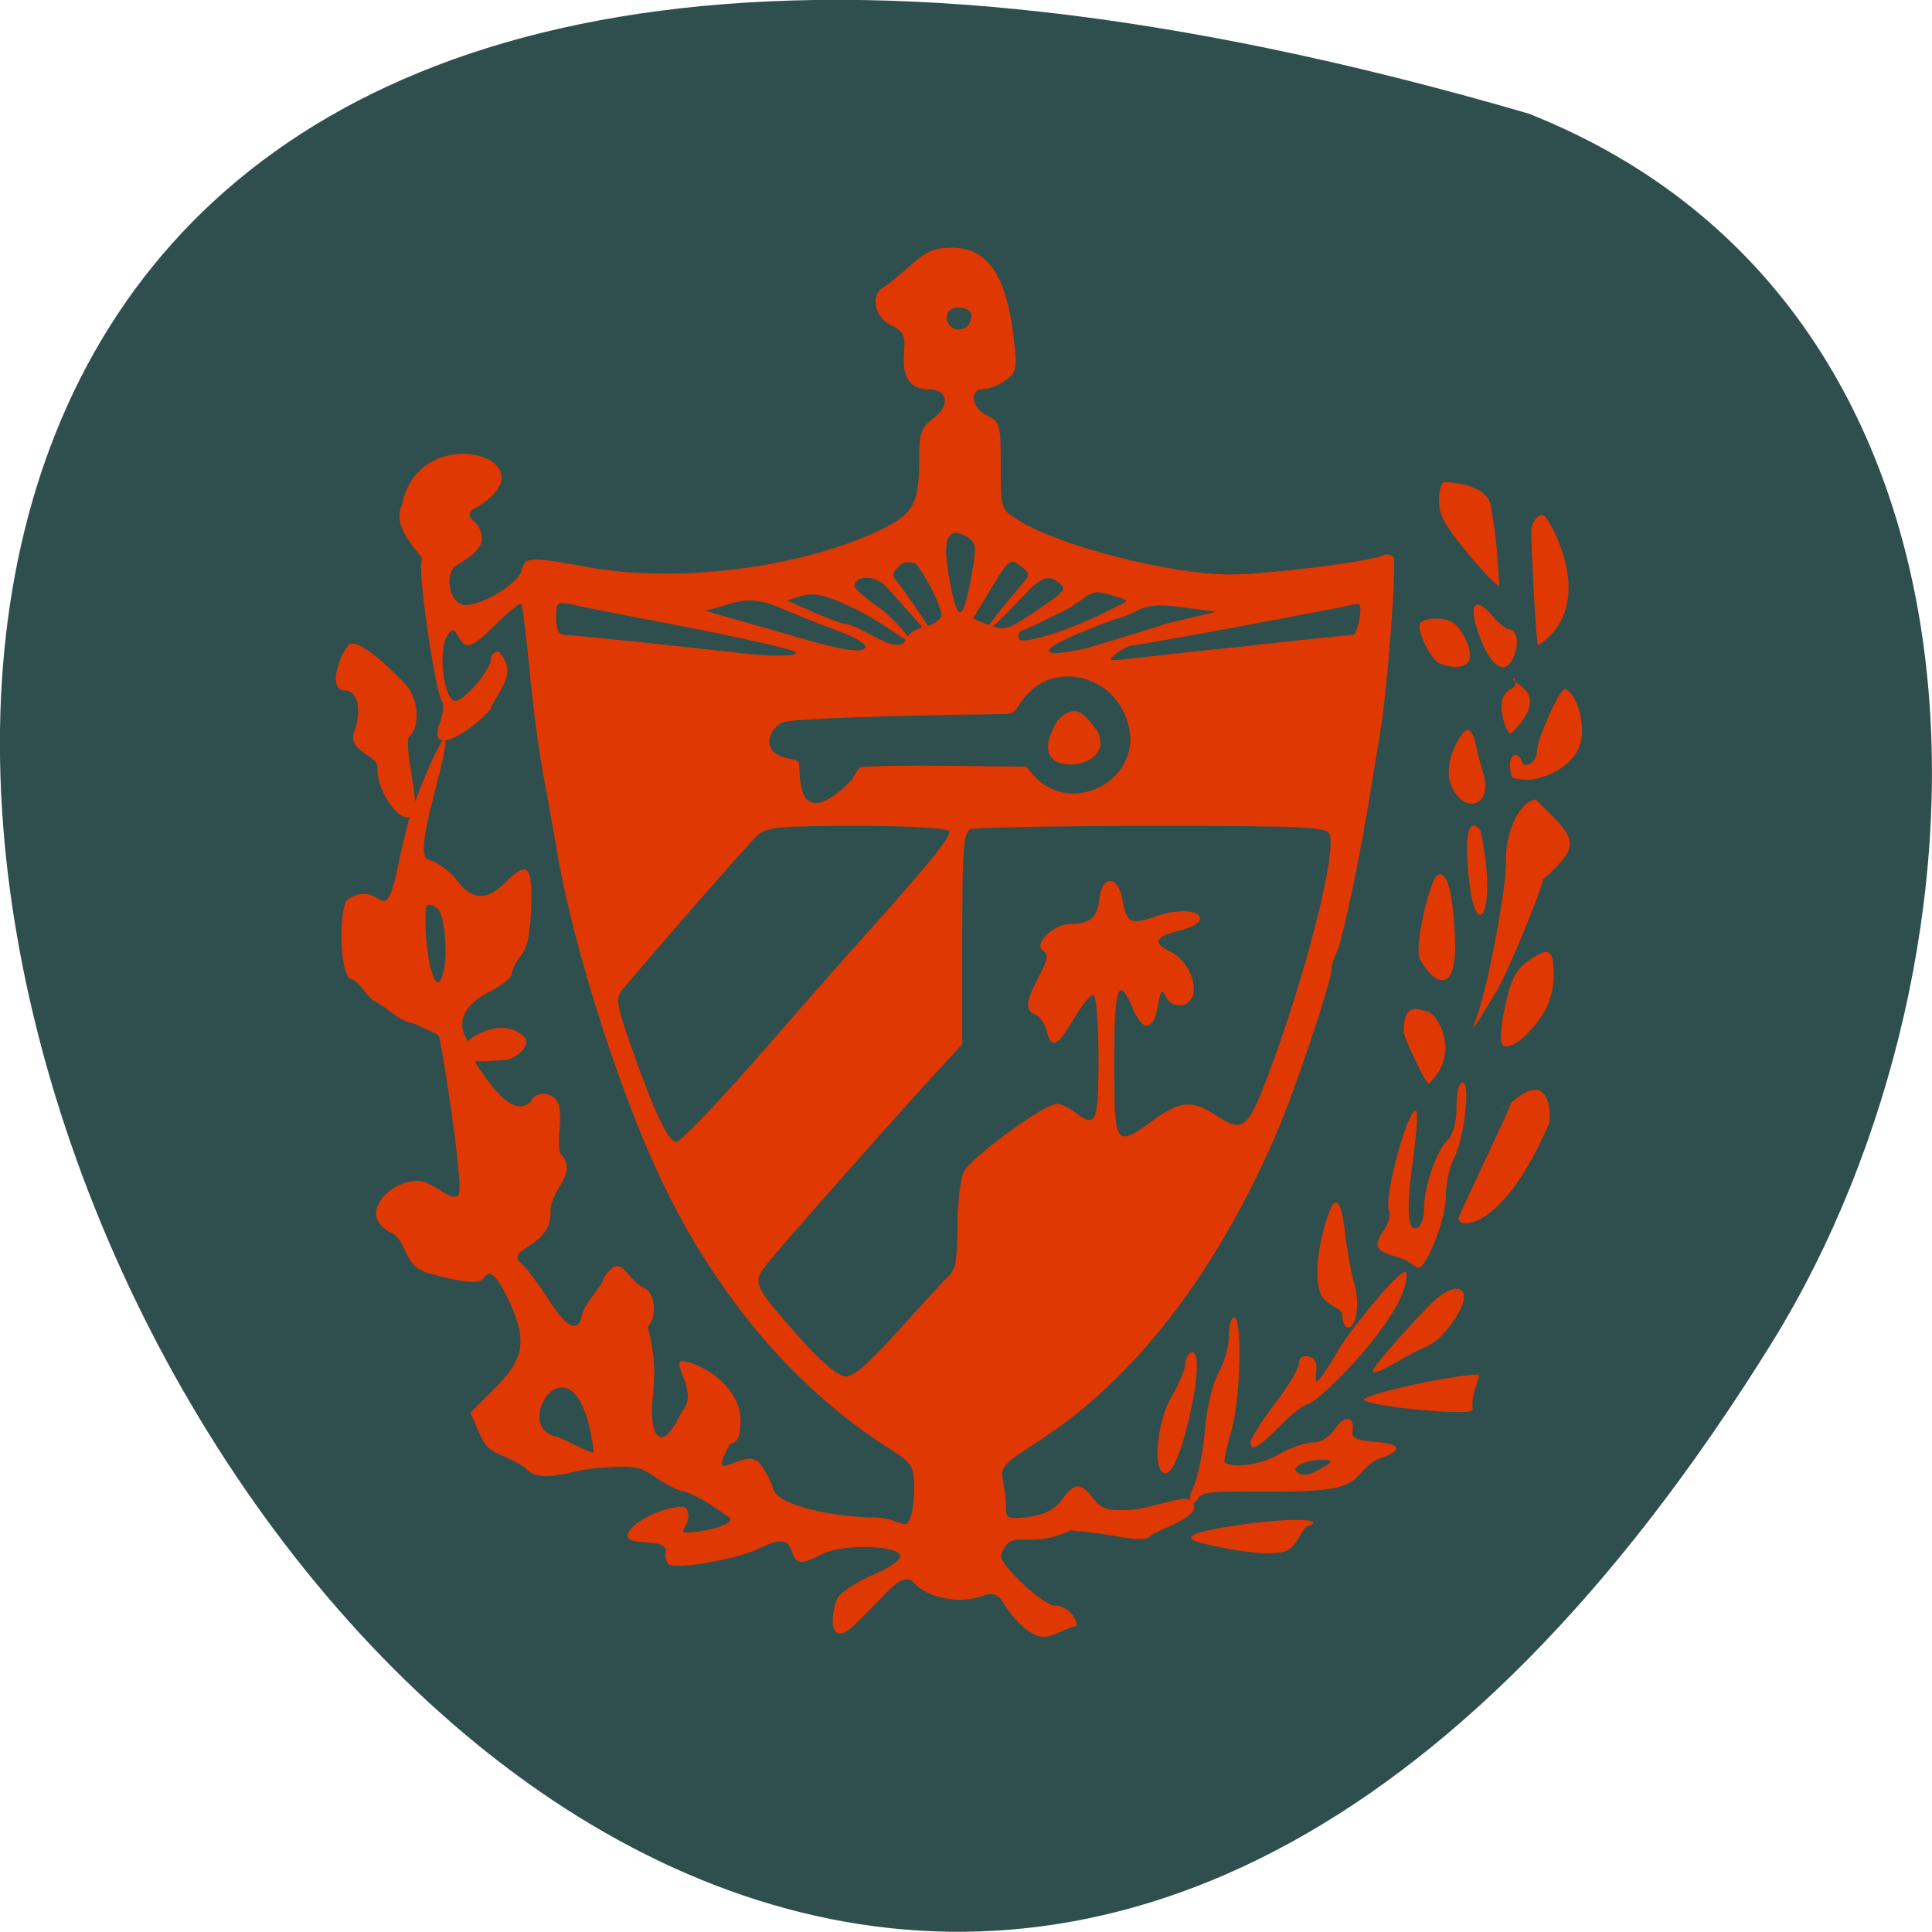 <svg xmlns="http://www.w3.org/2000/svg" viewBox="0 0 16 16"><path d="m 12.66 0.941 c -23.832 -6.949 -8.641 27.391 2.023 10.164 c 1.949 -3.164 2.086 -8.535 -2.023 -10.164" fill="#2f4e4e"/><path d="m 8.527 13.516 c -0.27 -0.199 -0.195 -0.371 -0.398 -0.297 c -0.184 0.066 -0.445 0.016 -0.559 -0.109 c -0.109 -0.117 -0.234 0.113 -0.512 0.363 c -0.172 0.156 -0.195 -0.047 -0.125 -0.234 c 0.02 -0.043 0.145 -0.129 0.277 -0.188 c 0.137 -0.055 0.246 -0.129 0.246 -0.164 c 0 -0.09 -0.48 -0.105 -0.648 -0.016 c -0.176 0.09 -0.215 0.086 -0.25 -0.023 c -0.035 -0.105 -0.098 -0.109 -0.281 -0.02 c -0.168 0.082 -0.668 0.172 -0.734 0.129 c -0.027 -0.016 -0.039 -0.066 -0.027 -0.113 c -0.008 -0.133 -0.457 0 -0.277 -0.199 c 0.105 -0.102 0.375 -0.199 0.445 -0.156 c 0.078 0.164 -0.164 0.227 0.098 0.195 c 0.172 -0.023 0.309 -0.082 0.258 -0.117 c -0.121 -0.082 -0.227 -0.164 -0.371 -0.215 c -0.035 0 -0.137 -0.047 -0.227 -0.109 c -0.145 -0.102 -0.191 -0.109 -0.488 -0.086 c -0.215 0.012 -0.477 0.145 -0.598 0.004 c -0.18 -0.133 -0.301 -0.098 -0.375 -0.266 l -0.086 -0.195 l 0.191 -0.191 c 0.254 -0.246 0.281 -0.398 0.137 -0.719 c -0.109 -0.234 -0.168 -0.289 -0.223 -0.199 c -0.027 0.047 -0.211 0.023 -0.465 -0.051 c -0.184 -0.059 -0.156 -0.223 -0.277 -0.324 c -0.047 -0.012 -0.102 -0.059 -0.129 -0.105 c -0.07 -0.137 0.125 -0.332 0.332 -0.332 c 0.129 0 0.301 0.207 0.34 0.105 c 0.035 -0.09 -0.137 -1.227 -0.172 -1.32 c -0.133 -0.844 0.449 0.875 0.766 0.559 c 0.039 -0.098 0.199 -0.082 0.234 0.027 c 0.031 0.137 -0.023 0.297 0.012 0.402 c 0.156 0.164 -0.078 0.289 -0.082 0.473 c 0.02 0.309 -0.387 0.309 -0.242 0.438 c 0.039 0.031 0.141 0.168 0.227 0.301 c 0.152 0.242 0.25 0.281 0.277 0.121 c 0.039 -0.121 0.145 -0.199 0.184 -0.309 c 0.141 -0.215 0.172 0.008 0.32 0.086 c 0.098 0.031 0.125 0.238 0.039 0.324 c 0.066 0.258 0.063 0.402 0.035 0.664 c -0.004 0.316 0.109 0.34 0.246 0.043 c 0.152 -0.156 -0.098 -0.418 0.008 -0.422 c 0.254 0.047 0.48 0.273 0.48 0.484 c 0 0.145 -0.02 0.188 -0.09 0.207 c -0.207 0.387 0.133 -0.004 0.254 0.164 c 0.047 0.063 0.094 0.152 0.105 0.203 c 0.043 0.148 0.523 0.234 0.836 0.238 c 0.156 0 0.246 0.078 0.277 0.047 c 0.031 -0.027 0.055 -0.148 0.055 -0.27 c 0 -0.203 -0.012 -0.223 -0.188 -0.336 c -0.758 -0.48 -1.387 -1.199 -1.848 -2.117 c -0.371 -0.738 -0.785 -2.02 -0.926 -2.867 c -0.023 -0.137 -0.074 -0.422 -0.113 -0.633 c -0.039 -0.211 -0.09 -0.605 -0.113 -0.875 c -0.027 -0.273 -0.055 -0.504 -0.066 -0.516 c -0.012 -0.008 -0.105 0.066 -0.207 0.168 c -0.211 0.207 -0.246 0.215 -0.313 0.105 c -0.039 -0.07 -0.051 -0.07 -0.09 -0.012 c -0.082 0.125 -0.031 0.543 0.066 0.543 c 0.074 0 0.293 -0.258 0.293 -0.344 c 0 -0.035 0.027 -0.063 0.066 -0.063 c 0.168 0.184 -0.008 0.32 -0.07 0.477 c -0.109 0.141 -0.539 0.441 -0.418 0.109 c 0.027 -0.07 0.035 -0.145 0.02 -0.168 c -0.055 -0.059 -0.215 -1.133 -0.168 -1.18 c 0.023 -0.023 -0.262 -0.25 -0.168 -0.449 c 0.145 -0.746 1.324 -0.371 0.586 0.035 c -0.039 0.035 -0.031 0.066 0.027 0.109 c 0.137 0.176 -0.027 0.27 -0.164 0.355 c -0.09 0.066 -0.063 0.281 0.047 0.32 c 0.105 0.043 0.465 -0.16 0.496 -0.277 c 0.027 -0.121 0.055 -0.121 0.574 -0.027 c 0.715 0.125 1.691 0.008 2.348 -0.289 c 0.32 -0.145 0.371 -0.227 0.371 -0.598 c 0 -0.234 0.016 -0.273 0.121 -0.352 c 0.141 -0.105 0.117 -0.238 -0.047 -0.238 c -0.148 0 -0.219 -0.102 -0.199 -0.301 c 0.012 -0.148 -0.004 -0.18 -0.109 -0.23 c -0.137 -0.066 -0.172 -0.25 -0.063 -0.313 c 0.035 -0.02 0.137 -0.102 0.227 -0.184 c 0.125 -0.113 0.199 -0.145 0.34 -0.145 c 0.301 0 0.457 0.234 0.516 0.773 c 0.027 0.23 0.02 0.262 -0.074 0.328 c -0.055 0.039 -0.137 0.07 -0.18 0.07 c -0.121 0 -0.098 0.16 0.031 0.219 c 0.105 0.051 0.113 0.07 0.113 0.414 c 0 0.363 0 0.363 0.145 0.453 c 0.352 0.219 1.277 0.453 1.762 0.449 c 0.293 0 1.121 -0.102 1.242 -0.152 c 0.043 -0.02 0.086 -0.016 0.102 0.008 c 0.031 0.055 -0.051 1.133 -0.113 1.48 c -0.023 0.148 -0.055 0.32 -0.063 0.383 c -0.086 0.555 -0.246 1.32 -0.293 1.41 c -0.023 0.043 -0.043 0.105 -0.043 0.141 c 0 0.102 -0.301 1 -0.453 1.352 c -0.504 1.172 -1.184 2.051 -1.988 2.566 c -0.285 0.184 -0.305 0.207 -0.277 0.328 c 0.012 0.074 0.023 0.172 0.023 0.223 c 0 0.082 0.023 0.086 0.191 0.066 c 0.133 -0.02 0.215 -0.063 0.273 -0.145 c 0.102 -0.141 0.152 -0.145 0.258 -0.008 c 0.07 0.09 0.117 0.105 0.32 0.094 c 0.133 -0.008 0.418 -0.113 0.465 -0.086 c 0.207 0.121 -0.27 0.254 -0.309 0.301 c -0.07 0.074 -0.309 -0.02 -0.664 -0.043 c -0.363 0.172 -0.488 -0.043 -0.578 0.207 c 0 0.086 0.352 0.414 0.445 0.414 c 0.09 0 0.184 0.086 0.184 0.168 c -0.168 0.043 -0.254 0.152 -0.391 0.047 m -3.609 -1.484 c -0.129 -1.074 -0.715 -0.219 -0.309 -0.129 c 0.023 0 0.309 0.152 0.309 0.129 m 2.516 -1 c 0.184 -0.203 0.367 -0.406 0.414 -0.449 c 0.066 -0.059 0.082 -0.141 0.082 -0.414 c 0 -0.188 0.023 -0.395 0.051 -0.457 c 0.055 -0.117 0.668 -0.566 0.773 -0.566 c 0.031 0 0.094 0.031 0.145 0.066 c 0.18 0.141 0.199 0.098 0.199 -0.449 c 0 -0.301 -0.02 -0.52 -0.043 -0.52 c -0.023 0 -0.098 0.09 -0.164 0.203 c -0.133 0.23 -0.184 0.25 -0.223 0.094 c -0.016 -0.059 -0.059 -0.121 -0.094 -0.133 c -0.086 -0.035 -0.078 -0.113 0.031 -0.316 c 0.074 -0.141 0.082 -0.184 0.035 -0.211 c -0.086 -0.055 0.082 -0.223 0.227 -0.223 c 0.164 -0.004 0.219 -0.051 0.238 -0.203 c 0.02 -0.203 0.152 -0.207 0.191 -0.004 c 0.035 0.203 0.066 0.219 0.285 0.141 c 0.191 -0.066 0.383 -0.047 0.355 0.035 c -0.008 0.027 -0.09 0.07 -0.184 0.09 c -0.188 0.047 -0.207 0.102 -0.055 0.172 c 0.125 0.059 0.219 0.242 0.184 0.359 c -0.035 0.109 -0.18 0.113 -0.227 0.008 c -0.027 -0.063 -0.043 -0.047 -0.063 0.074 c -0.035 0.215 -0.125 0.227 -0.207 0.031 c -0.121 -0.289 -0.156 -0.188 -0.156 0.449 c 0 0.691 0.008 0.703 0.324 0.473 c 0.215 -0.16 0.324 -0.168 0.508 -0.047 c 0.23 0.152 0.27 0.125 0.426 -0.281 c 0.316 -0.828 0.586 -1.879 0.527 -2.039 c -0.027 -0.063 -0.184 -0.07 -1.465 -0.07 c -0.789 0 -1.469 0.012 -1.508 0.027 c -0.059 0.023 -0.07 0.145 -0.07 0.902 v 0.879 l -0.281 0.305 c -0.395 0.434 -1.223 1.371 -1.34 1.52 c -0.121 0.152 -0.109 0.172 0.289 0.621 c 0.176 0.199 0.309 0.305 0.371 0.305 c 0.063 0 0.203 -0.121 0.422 -0.371 m -1.188 -2.234 c 0.32 -0.367 0.672 -0.77 0.785 -0.895 c 0.66 -0.734 0.855 -0.973 0.832 -1.016 c -0.02 -0.027 -0.316 -0.043 -0.762 -0.043 c -0.637 0 -0.746 0.008 -0.824 0.078 c -0.07 0.063 -0.84 0.945 -1.121 1.281 c -0.055 0.063 -0.043 0.129 0.07 0.453 c 0.195 0.559 0.313 0.805 0.379 0.805 c 0.031 0 0.32 -0.297 0.641 -0.664 m 2.762 -3.426 c 0.184 -0.055 0.488 -0.148 0.672 -0.207 l 0.395 -0.094 l -0.297 -0.039 c -0.172 -0.023 -0.273 -0.016 -0.359 0.031 c -0.066 0.035 -0.137 0.063 -0.16 0.063 c -0.754 0.27 -0.672 0.344 -0.25 0.246 m 1.344 -0.02 c 0.453 -0.051 0.84 -0.09 0.859 -0.09 c 0.016 0 0.039 -0.063 0.051 -0.137 c 0.016 -0.109 0.008 -0.133 -0.051 -0.113 c -0.078 0.023 -1.785 0.34 -1.84 0.34 c -0.016 0 -0.07 0.027 -0.121 0.063 c -0.078 0.063 -0.07 0.066 0.094 0.047 c 0.098 -0.012 0.551 -0.063 1.01 -0.109 m -3.773 0.047 c -0.035 -0.023 -0.441 -0.113 -0.898 -0.203 c -0.453 -0.086 -0.883 -0.172 -0.953 -0.188 c -0.113 -0.023 -0.121 -0.016 -0.121 0.113 c 0 0.102 0.02 0.141 0.074 0.141 c 0.063 0 1.043 0.102 1.43 0.148 c 0.285 0.035 0.539 0.031 0.469 -0.012 m 0.586 -0.043 c 0 -0.023 -0.094 -0.078 -0.211 -0.121 c -0.117 -0.043 -0.297 -0.113 -0.398 -0.156 c -0.145 -0.059 -0.281 -0.137 -0.48 -0.082 l -0.234 0.066 l 0.203 0.059 c 0.109 0.031 0.363 0.102 0.559 0.16 c 0.395 0.117 0.563 0.137 0.563 0.074 m 0.344 -0.07 c 0.012 -0.035 0.082 -0.078 0.156 -0.094 c 0.07 -0.016 0.129 -0.059 0.129 -0.094 c 0 -0.051 -0.082 -0.25 -0.207 -0.422 c -0.008 -0.012 -0.098 -0.031 -0.137 0.012 c -0.07 0.066 -0.07 0.082 -0.008 0.152 c 0.039 0.047 0.281 0.402 0.301 0.438 c 0.035 0.059 0.043 0.055 -0.031 -0.004 c -0.051 -0.035 -0.34 -0.383 -0.395 -0.43 c -0.09 -0.078 -0.242 -0.07 -0.242 0.012 c 0 0.023 0.094 0.105 0.207 0.184 c 0.113 0.078 0.281 0.281 0.27 0.293 c -0.012 0.012 -0.258 -0.18 -0.441 -0.27 c -0.266 -0.129 -0.355 -0.152 -0.465 -0.125 l -0.133 0.039 l 0.223 0.098 c 0.117 0.051 0.238 0.098 0.27 0.098 c 0.027 0 0.121 0.043 0.207 0.09 c 0.188 0.105 0.262 0.109 0.297 0.023 m 1.695 -0.238 c 0.125 -0.066 0.18 -0.063 0.023 -0.105 c -0.227 -0.082 -0.195 0.004 -0.41 0.117 c -0.16 0.078 -0.316 0.156 -0.352 0.164 c -0.031 0.012 -0.043 0.043 -0.027 0.074 c 0.031 0.051 0.457 -0.086 0.766 -0.25 m -0.609 0.004 c 0.227 -0.152 0.238 -0.172 0.168 -0.223 c -0.07 -0.055 -0.125 -0.063 -0.266 0.086 c -0.465 0.488 -0.441 0.406 -0.035 -0.074 c 0.066 -0.078 0.066 -0.09 -0.012 -0.148 c -0.094 -0.066 -0.09 -0.074 -0.293 0.266 l -0.102 0.168 l 0.105 0.043 c 0.156 0.063 0.168 0.063 0.434 -0.117 m -0.551 -0.285 c 0.043 -0.238 0.039 -0.266 -0.035 -0.316 c -0.152 -0.094 -0.207 0.008 -0.16 0.281 c 0.074 0.445 0.121 0.453 0.195 0.035 m -0.012 -2.098 c 0.031 -0.078 -0.004 -0.117 -0.109 -0.117 c -0.082 0 -0.113 0.09 -0.055 0.152 c 0.051 0.051 0.141 0.031 0.164 -0.035 m 1.906 10.11 c -0.164 -0.043 -0.063 -0.09 0.316 -0.145 c 0.414 -0.063 0.746 -0.055 0.57 0.012 c -0.047 0.02 -0.086 0.164 -0.168 0.199 c -0.141 0.063 -0.547 -0.02 -0.719 -0.066 m -0.055 -0.461 c 0.035 -0.074 0.078 -0.281 0.094 -0.465 c 0.016 -0.191 0.063 -0.391 0.113 -0.48 c 0.047 -0.082 0.086 -0.219 0.086 -0.305 c 0 -0.086 0.02 -0.156 0.043 -0.156 c 0.07 0 0.055 0.68 -0.023 0.945 c -0.039 0.133 -0.063 0.246 -0.055 0.254 c 0.055 0.059 0.305 0.023 0.449 -0.063 c 0.094 -0.055 0.223 -0.098 0.281 -0.098 c 0.066 0 0.137 -0.043 0.184 -0.113 c 0.078 -0.117 0.164 -0.109 0.145 0.016 c -0.012 0.059 0.027 0.078 0.176 0.09 c 0.227 0.016 0.246 0.07 0.059 0.137 c -0.125 0.039 -0.168 0.156 -0.266 0.207 c -0.113 0.059 -0.289 0.074 -0.813 0.07 c -0.305 -0.004 -0.402 0.008 -0.43 0.047 c -0.066 0.109 -0.105 0.031 -0.043 -0.086 m 1.121 -0.191 c 0.031 -0.031 -0.004 -0.039 -0.105 -0.031 c -0.086 0.008 -0.164 0.043 -0.176 0.078 c 0.059 0.094 0.184 0.012 0.281 -0.047 m -1.383 0.066 c -0.074 -0.074 -0.027 -0.449 0.082 -0.625 c 0.059 -0.102 0.109 -0.215 0.109 -0.258 c 0.004 -0.043 0.02 -0.086 0.043 -0.102 c 0.078 -0.047 0.074 0.188 -0.008 0.539 c -0.082 0.352 -0.164 0.508 -0.227 0.445 m 0.734 -0.246 c 0 -0.023 0.09 -0.168 0.199 -0.313 c 0.113 -0.145 0.203 -0.297 0.203 -0.336 c 0 -0.047 0.031 -0.07 0.078 -0.059 c 0.055 0.008 0.074 0.051 0.066 0.125 c -0.012 0.102 -0.004 0.105 0.047 0.035 c 0.031 -0.039 0.094 -0.137 0.137 -0.215 c 0.074 -0.137 0.555 -0.738 0.563 -0.633 c 0.02 0.344 -0.746 1.082 -0.816 1.082 c -0.031 0 -0.133 0.082 -0.23 0.18 c -0.184 0.184 -0.246 0.219 -0.246 0.133 m 0.941 -0.344 c -0.055 -0.035 0.641 -0.195 0.934 -0.215 c 0.055 0 -0.055 0.133 -0.035 0.293 c 0.008 0.055 -0.809 -0.02 -0.898 -0.078 m 0.07 -0.242 c -0.016 -0.02 0.422 -0.512 0.531 -0.602 c 0.199 -0.168 0.34 -0.063 0.094 0.246 c -0.031 0.039 -0.098 0.121 -0.188 0.156 c -0.188 0.078 -0.41 0.25 -0.438 0.199 m -0.25 -0.465 c 0 -0.059 -0.148 -0.078 -0.184 -0.184 c -0.07 -0.199 0.031 -0.555 0.078 -0.676 c 0.051 -0.141 0.102 -0.07 0.129 0.188 c 0.016 0.141 0.051 0.328 0.074 0.41 c 0.051 0.16 0.02 0.367 -0.051 0.367 c -0.027 0 -0.047 -0.047 -0.047 -0.105 m 0.527 -0.453 c -0.18 -0.07 -0.313 -0.059 -0.184 -0.246 c 0.039 -0.055 0.059 -0.133 0.043 -0.168 c -0.043 -0.117 0.168 -0.879 0.227 -0.82 c 0.016 0.016 0 0.211 -0.031 0.434 c -0.055 0.406 -0.039 0.578 0.047 0.527 c 0.027 -0.016 0.047 -0.082 0.047 -0.145 c 0 -0.18 0.098 -0.477 0.188 -0.566 c 0.055 -0.055 0.082 -0.152 0.082 -0.285 c 0 -0.121 0.02 -0.203 0.051 -0.203 c 0.066 0 0.016 0.461 -0.074 0.633 c -0.039 0.074 -0.066 0.219 -0.066 0.324 c 0 0.172 -0.16 0.582 -0.227 0.578 c -0.012 0 -0.059 -0.031 -0.102 -0.063 m 0.867 -1.293 c 0 -0.023 -0.23 0.18 0.043 -0.043 c 0.301 -0.242 0.289 0.176 0.277 0.199 c -0.375 0.875 -0.742 0.887 -0.754 0.793 c 0 -0.023 0.434 -0.922 0.434 -0.949 m -9.09 -0.668 c -0.137 -0.027 -0.215 -0.137 -0.328 -0.188 c -0.082 -0.063 -0.105 -0.152 -0.195 -0.184 c -0.09 -0.059 -0.086 -0.566 -0.027 -0.648 c 0.285 -0.203 0.305 0.281 0.422 -0.266 c 0.031 -0.156 0.078 -0.344 0.098 -0.418 c 0.031 -0.113 0.305 -0.805 0.297 -0.613 c -0.012 0.211 -0.273 0.926 -0.141 0.961 c 0.074 0.02 0.184 0.098 0.238 0.172 c 0.121 0.164 0.242 0.172 0.395 0.023 c 0.188 -0.191 0.23 -0.152 0.219 0.203 c -0.008 0.219 -0.035 0.344 -0.086 0.398 c -0.039 0.047 -0.07 0.113 -0.074 0.148 c 0 0.035 -0.102 0.113 -0.227 0.172 c -0.648 0.395 0.73 0.844 -0.59 0.238 m 0.254 -0.438 c 0.027 -0.117 0.016 -0.477 -0.063 -0.52 c -0.082 -0.043 -0.09 -0.035 -0.09 0.109 c 0 0.316 0.094 0.695 0.152 0.41 m 0.121 0.727 c -0.035 -0.113 0.34 -0.379 0.547 -0.172 c 0.066 0.066 -0.082 0.191 -0.168 0.191 c -0.035 0 -0.363 0.031 -0.379 -0.02 m 8.641 -0.117 c -0.016 -0.027 -0.004 -0.176 0.031 -0.324 c 0.043 -0.203 0.09 -0.293 0.18 -0.355 c 0.18 -0.129 0.219 -0.109 0.219 0.109 c 0 0.129 -0.035 0.246 -0.102 0.344 c -0.129 0.191 -0.281 0.297 -0.328 0.227 m -0.813 -0.098 c 0 -0.273 0.148 -0.172 0.188 -0.172 c 0.082 0 0.297 0.344 0.023 0.598 c -0.023 0.023 -0.211 -0.387 -0.211 -0.426 m 0.586 -0.066 c 0.121 -0.313 0.266 -1.16 0.262 -1.328 c -0.012 -0.254 0.109 -0.512 0.246 -0.531 c 0.34 0.332 0.391 0.367 0.059 0.664 c 0 0.066 -0.309 0.812 -0.387 0.93 c -0.082 0.129 -0.227 0.387 -0.18 0.266 m -0.449 -0.535 c -0.055 -0.105 0.078 -0.633 0.133 -0.688 c 0.082 -0.082 0.141 0.113 0.156 0.531 c 0.016 0.457 -0.176 0.367 -0.289 0.156 m 0.387 -0.926 c 0 -0.172 0.051 -0.234 0.113 -0.137 c 0.164 0.742 -0.086 1.039 -0.113 0.137 m -0.125 -0.504 c -0.082 -0.172 0.055 -0.426 0.121 -0.469 c 0.027 -0.012 0.059 0.031 0.074 0.102 c 0.012 0.066 0.043 0.184 0.066 0.258 c 0.082 0.258 -0.148 0.352 -0.262 0.109 m -8.895 -0.152 c 0.008 -0.117 -0.262 -0.133 -0.191 -0.313 c 0.055 -0.141 0.039 -0.332 -0.082 -0.332 c -0.129 0 -0.066 -0.246 0.027 -0.371 c 0.078 -0.098 0.418 0.258 0.473 0.316 c 0.113 0.117 0.129 0.348 0.035 0.438 c -0.047 0.047 0.07 0.512 0.047 0.598 c -0.055 0.219 -0.324 -0.125 -0.309 -0.336 m 9.398 0.074 c -0.012 -0.012 -0.02 -0.059 -0.02 -0.105 c 0 -0.09 0.07 -0.113 0.098 -0.027 c 0.023 0.07 0.125 0.004 0.125 -0.082 c 0 -0.102 0.188 -0.516 0.23 -0.516 c 0.078 0 0.211 0.316 0.105 0.512 c -0.082 0.156 -0.301 0.234 -0.395 0.238 c -0.07 0 -0.133 -0.008 -0.145 -0.02 m -0.012 -0.73 c 0.082 -0.035 0.012 -0.121 0.023 -0.078 c 0.012 0.043 0.316 0.117 -0.02 0.445 c -0.031 0.031 -0.156 -0.297 -0.004 -0.367 m -0.582 -0.211 c -0.078 -0.027 -0.199 -0.277 -0.168 -0.332 c 0.031 -0.051 0.203 -0.055 0.273 -0.008 c 0.082 0.055 0.164 0.238 0.137 0.309 c -0.023 0.063 -0.133 0.078 -0.242 0.031 m 0.344 -0.18 c -0.117 -0.277 -0.078 -0.402 0.074 -0.23 c 0.059 0.07 0.125 0.125 0.148 0.125 c 0.066 0 0.09 0.105 0.047 0.215 c -0.059 0.164 -0.172 0.121 -0.27 -0.109 m -0.121 -0.742 c -0.18 -0.215 -0.234 -0.309 -0.234 -0.43 c 0 -0.082 0.023 -0.152 0.047 -0.152 c 0.063 0 0.387 0.023 0.387 0.227 c 0.043 0.199 0.055 0.449 0.066 0.633 c -0.02 0 -0.141 -0.125 -0.266 -0.277 m 0.531 -0.172 c 0 -0.09 0.074 -0.168 0.117 -0.125 c 0.035 0.035 0.449 0.723 -0.059 1.066 c -0.02 0.012 -0.059 -0.895 -0.059 -0.941" fill="#df3803"/><path d="m 109.17 109.64 c -1.391 -3.719 0.522 -6.659 -2.87 -7.264 c -2.435 -0.432 -3.304 -0.951 -3.304 -1.989 c 0 -0.778 0.696 -1.73 1.478 -2.162 c 1.217 -0.605 19.391 -1.211 40.26 -1.47 c 3.652 0 3.304 -2.075 5.565 -4.324 c 4.783 -4.929 13.739 -2.594 15.913 4.843 c 2.783 8.734 -8.348 15.05 -14.608 8.821 l -2.087 -2.421 l -15.565 -0.173 c -8.522 -0.086 -15.826 0.086 -16.261 0.346 c -0.435 0.346 -1.391 1.557 -2 2.767 c -2 2.075 -5.652 5.102 -6.522 3.03 m 53.999 -11.848 c -1.739 -2.162 -4.609 -7.264 -9.565 -2.162 c -9.13 14.528 14.869 12.539 9.565 2.162" transform="matrix(0.045 0 0 0.045 1.799 1.622)" fill="#2f4e4e" stroke="#2f4e4e" stroke-width="2.767"/></svg>